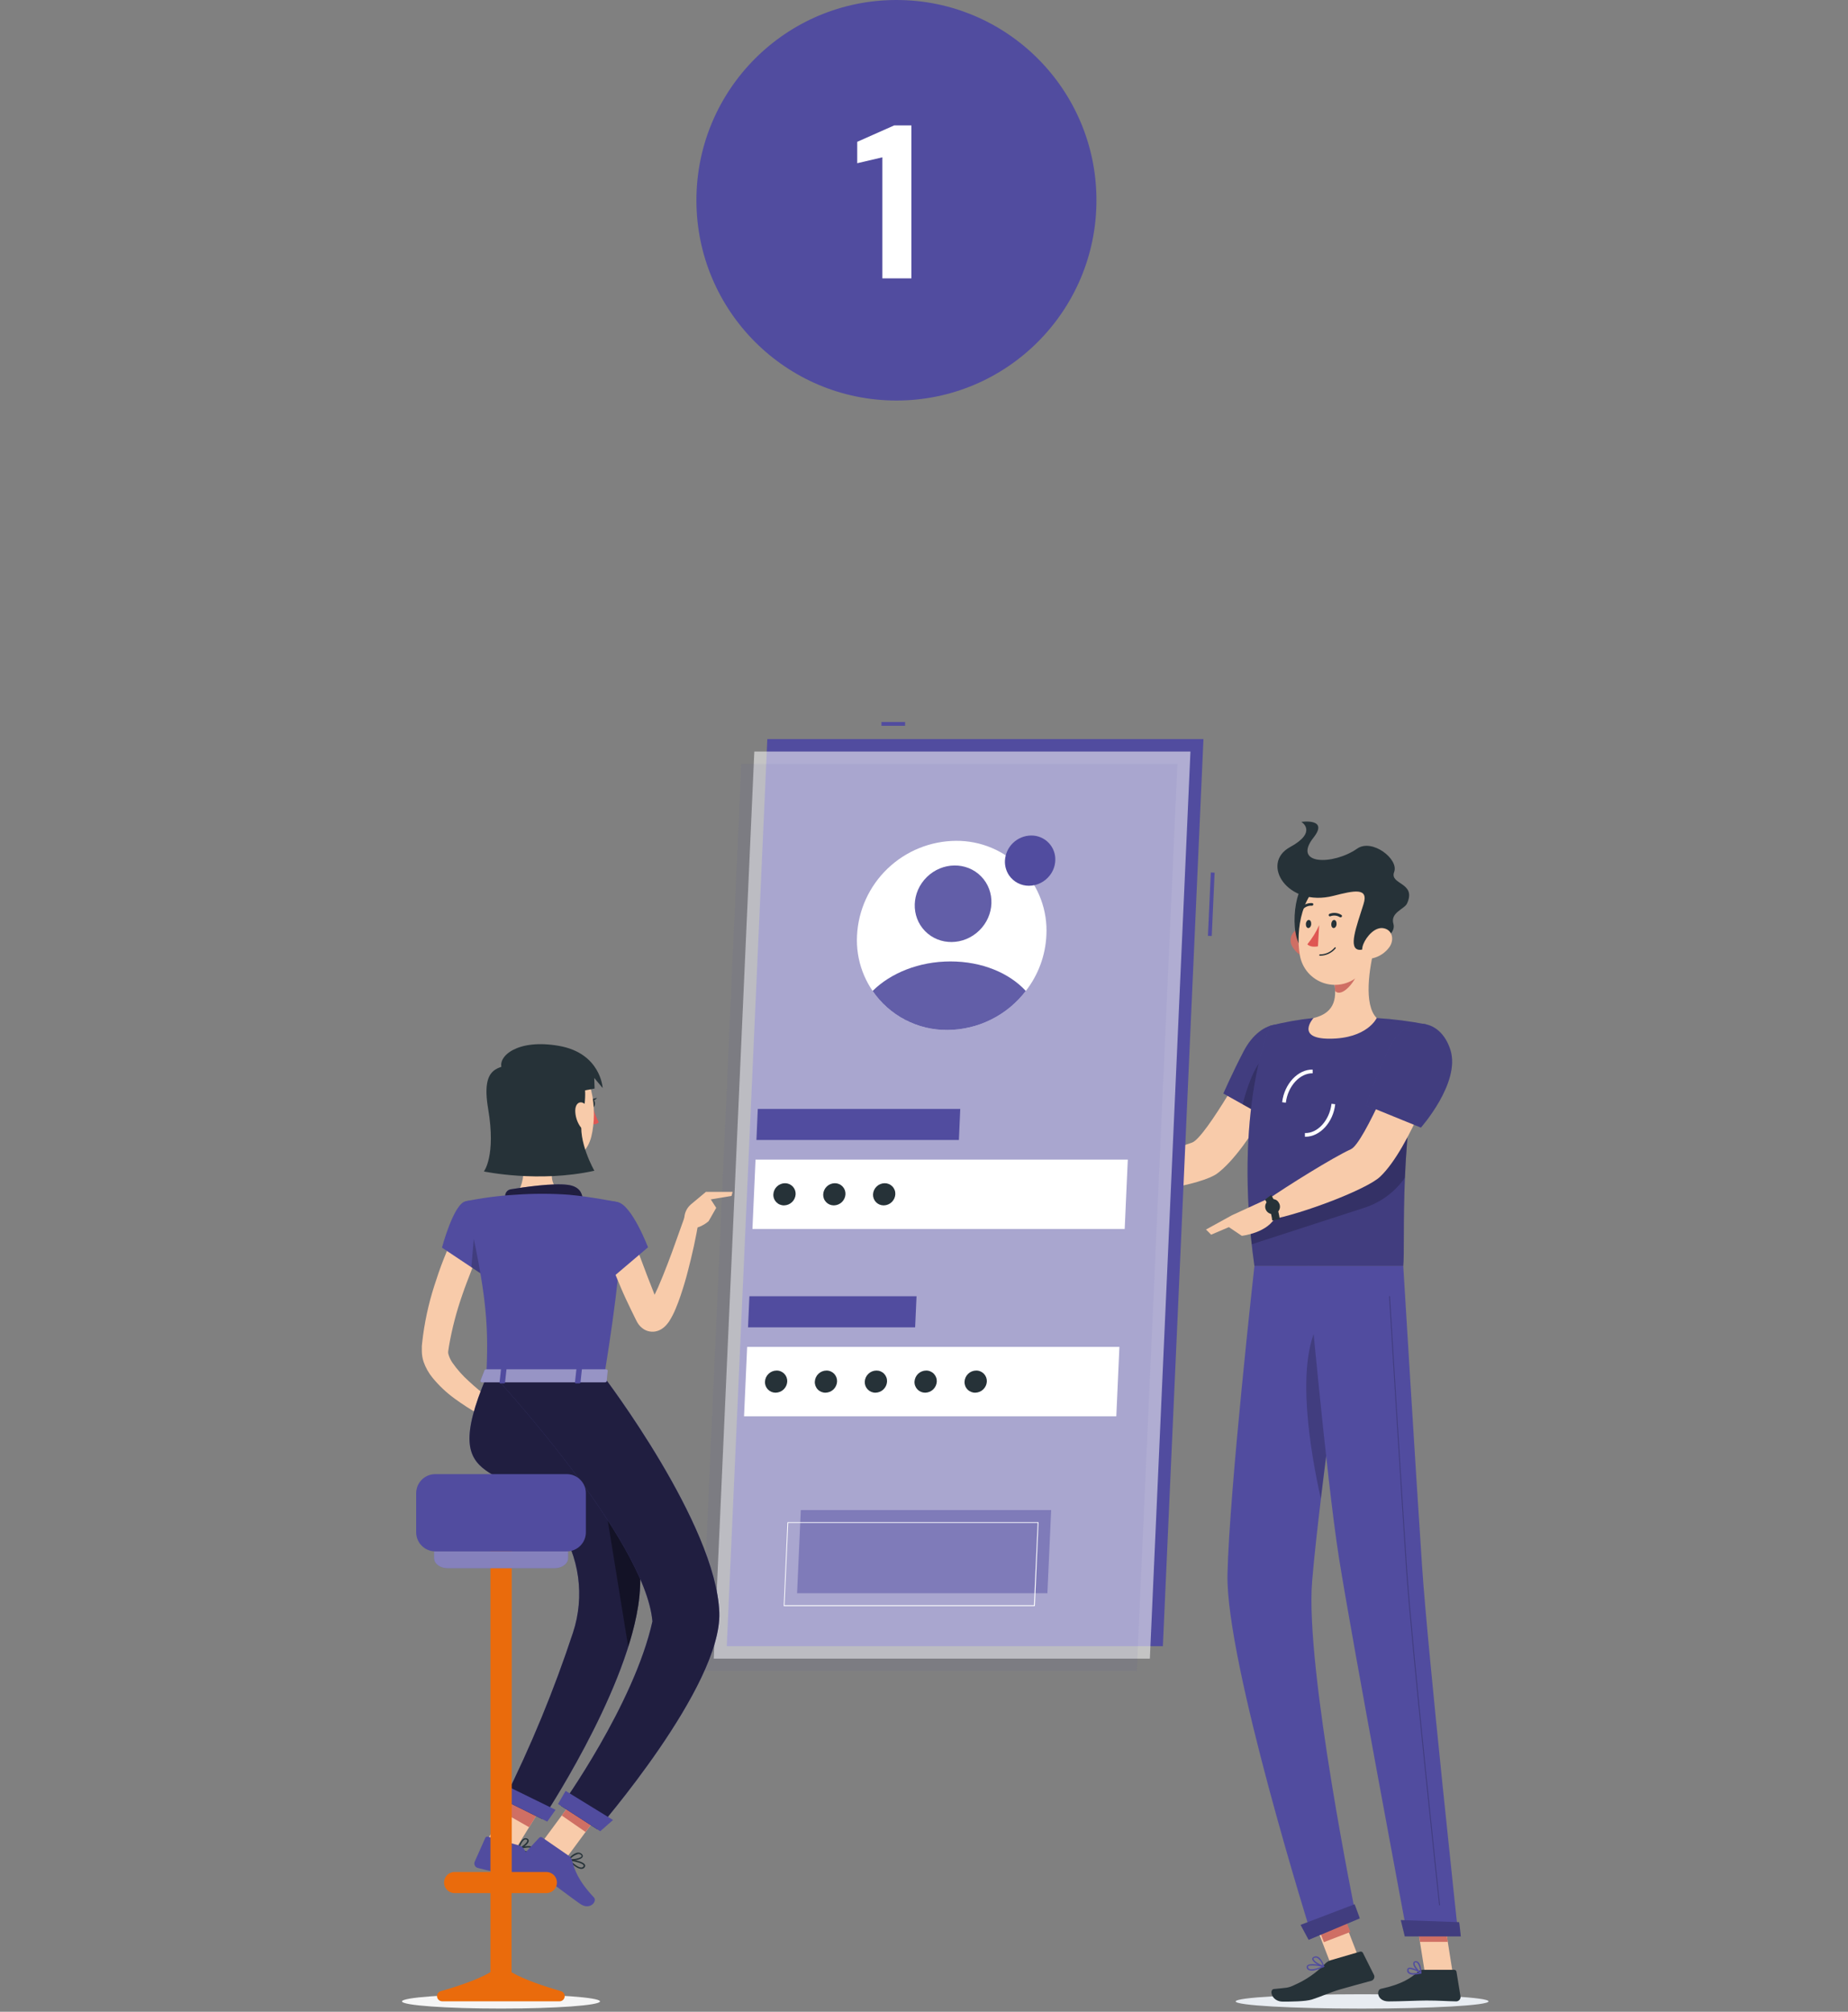 <svg width="203" height="221" viewBox="0 0 203 221" fill="none" xmlns="http://www.w3.org/2000/svg">
<rect x="0" y="0" width="203" height="221" fill="#808080" stroke="none"/>
<g clip-path="url(#clip0_1_881)">
<path d="M120.443 22C120.443 9.85 110.606 0 98.472 0C86.337 0 76.5 9.85 76.5 22C76.5 34.15 86.337 44 98.472 44C110.606 44 120.443 34.15 120.443 22Z" fill="#514C9F"/>
<path d="M96.924 30.579V17.283L94.164 17.931V15.579L98.22 13.779H100.116V30.579H96.924Z" fill="white"/>
</g>
<path d="M141.796 116.973L137.768 115.351C137.768 115.351 132.454 125.031 130.931 125.522C128.86 126.187 124.573 128.036 122.032 128.36C121.686 128.766 121.122 130.027 121.175 130.485C124.589 131.625 132.092 130.112 133.7 128.92C137.358 126.215 141.796 116.973 141.796 116.973Z" fill="#F8CBAA"/>
<path d="M143.034 114.77C143.785 117.54 139.717 123.112 139.717 123.112L134.386 120.128C134.386 120.128 135.385 117.836 136.603 115.504C138.556 111.737 142.177 111.611 143.034 114.77Z" fill="#514C9F"/>
<path opacity="0.2" d="M143.034 114.77C143.785 117.54 139.717 123.112 139.717 123.112L134.386 120.128C134.386 120.128 135.385 117.836 136.603 115.504C138.556 111.737 142.177 111.611 143.034 114.77Z" fill="black"/>
<path opacity="0.2" d="M136.501 121.32L138.6 122.496L138.97 116.06C137.748 116.997 136.887 119.82 136.501 121.32Z" fill="black"/>
<path d="M139.526 112.686C139.526 112.686 135.377 121.908 137.797 139.078H154.146C154.406 136.572 153.545 124.341 156.659 112.532C154.866 112.182 153.051 111.95 151.227 111.838C148.913 111.704 146.594 111.704 144.28 111.838C142.677 112.001 141.087 112.284 139.526 112.686Z" fill="#514C9F"/>
<path opacity="0.2" d="M139.526 112.686C139.526 112.686 135.377 121.908 137.797 139.078H154.146C154.406 136.572 153.545 124.341 156.659 112.532C154.866 112.182 153.051 111.95 151.227 111.838C148.913 111.704 146.594 111.704 144.28 111.838C142.677 112.001 141.087 112.284 139.526 112.686Z" fill="black"/>
<g style="mix-blend-mode:multiply">
<path d="M135.734 219.862C135.71 220.3 141.909 220.653 149.579 220.653C157.248 220.653 163.492 220.3 163.517 219.862C163.541 219.424 157.345 219.075 149.672 219.075C141.999 219.075 135.762 219.428 135.734 219.862Z" fill="#E8ECF1"/>
</g>
<path d="M146.647 208.354L143.748 209.475L146.245 215.921L149.145 214.8L146.647 208.354Z" fill="#F8CBAA"/>
<path d="M159.578 216.743H156.521L155.401 209.675H158.458L159.578 216.743Z" fill="#F8CBAA"/>
<path d="M156.31 216.391H159.745C159.804 216.391 159.862 216.412 159.907 216.451C159.953 216.489 159.983 216.543 159.992 216.601L160.435 219.315C160.444 219.383 160.439 219.452 160.419 219.518C160.399 219.583 160.365 219.644 160.32 219.696C160.274 219.747 160.218 219.788 160.156 219.816C160.093 219.844 160.025 219.859 159.956 219.858C158.758 219.838 158.182 219.765 156.671 219.765C155.742 219.765 153.829 219.862 152.538 219.862C151.247 219.862 151.162 218.597 151.694 218.479C154.081 217.964 155.007 217.262 155.803 216.581C155.943 216.458 156.123 216.39 156.31 216.391Z" fill="#263238"/>
<path d="M146.16 215.344L149.408 214.395C149.466 214.379 149.528 214.383 149.583 214.407C149.639 214.43 149.684 214.472 149.712 214.525L150.93 216.958C150.959 217.02 150.973 217.087 150.973 217.155C150.972 217.223 150.957 217.29 150.928 217.351C150.899 217.413 150.857 217.467 150.805 217.511C150.753 217.554 150.692 217.586 150.626 217.603C149.445 217.928 148.653 218.126 147.175 218.556C146.156 218.852 145.117 219.335 144.11 219.655C143.411 219.878 141.771 219.886 140.923 219.886C139.668 219.886 139.388 218.564 139.928 218.504C141.288 218.353 141.471 218.422 142.222 218.045C143.451 217.509 144.565 216.74 145.502 215.782C145.679 215.581 145.906 215.43 146.16 215.344Z" fill="#263238"/>
<path d="M122.543 128.344L119.181 126.937L117.797 130.66C119.175 130.869 120.576 130.869 121.954 130.66L122.543 128.344Z" fill="#F8CBAA"/>
<path d="M116.68 126.839L116.591 129.313L117.797 130.651L119.181 126.929L116.68 126.839Z" fill="#F8CBAA"/>
<path d="M147.045 208.901L144.136 210.023L145.425 213.356L148.334 212.234L147.045 208.901Z" fill="#CF6F64"/>
<path d="M158.458 209.675H155.401L155.981 213.321H159.038L158.458 209.675Z" fill="#CF6F64"/>
<path opacity="0.2" d="M137.277 134.435C137.338 135.169 137.407 135.919 137.496 136.69L149.652 132.748C151.55 132.186 153.2 130.995 154.329 129.37C154.378 128.287 154.438 127.148 154.532 125.959C154.572 125.383 154.621 124.791 154.674 124.191C154.727 123.591 154.8 122.926 154.877 122.285L137.277 134.435Z" fill="black"/>
<path d="M141.248 121.133L140.842 121.085C141.081 119.057 142.595 117.459 144.191 117.5V117.905C142.794 117.877 141.463 119.317 141.248 121.133Z" fill="white"/>
<path d="M143.411 124.877H143.342V124.471C144.739 124.524 146.05 123.068 146.265 121.255L146.671 121.304C146.456 123.287 144.991 124.877 143.411 124.877Z" fill="white"/>
<path d="M151 104.024C150.427 106.258 149.753 110.35 151.227 111.838C151.227 111.838 150.196 114.105 146.042 114.105C142.246 114.105 144.28 111.838 144.28 111.838C146.806 111.246 146.85 109.405 146.517 107.661L151 104.024Z" fill="#F8CBAA"/>
<path d="M149.173 105.508L146.521 107.662C146.604 108.062 146.651 108.469 146.664 108.878C147.439 109.649 148.994 107.698 149.152 106.7C149.233 106.308 149.24 105.903 149.173 105.508Z" fill="#CF6F64"/>
<path d="M141.962 103.995C142.146 104.315 142.395 104.593 142.692 104.812C142.989 105.031 143.328 105.187 143.687 105.269C144.662 105.484 145.149 104.587 144.881 103.687C144.641 102.876 143.842 101.785 142.851 101.972C142.639 102.015 142.44 102.109 142.272 102.245C142.103 102.381 141.97 102.556 141.883 102.754C141.796 102.952 141.758 103.168 141.771 103.384C141.785 103.6 141.85 103.81 141.962 103.995Z" fill="#CF6F64"/>
<path d="M143.574 96.846C142.055 97.539 141.519 103.566 143.428 104.458C145.336 105.35 146.448 95.528 143.574 96.846Z" fill="#263238"/>
<path d="M151.462 100.662C151.097 103.687 151.056 105.467 149.432 107.017C148.929 107.531 148.293 107.896 147.596 108.072C146.898 108.248 146.165 108.228 145.477 108.014C144.79 107.8 144.176 107.4 143.701 106.859C143.227 106.318 142.912 105.657 142.79 104.948C142.299 102.231 142.977 97.742 146.014 96.537C146.652 96.256 147.354 96.151 148.046 96.232C148.739 96.313 149.397 96.577 149.953 96.998C150.509 97.419 150.942 97.98 151.207 98.624C151.473 99.269 151.561 99.972 151.462 100.662Z" fill="#F8CBAA"/>
<path d="M146.473 98.411C148.722 97.839 150.374 97.45 149.781 99.319C148.998 101.818 148.056 104.235 149.319 104.344C150.09 104.413 153.5 102.969 153.066 101.505C152.688 100.232 154.284 99.883 154.568 99.238C155.62 96.902 152.611 97.211 153.147 95.791C153.683 94.372 150.711 92.085 149.087 93.224C146.444 95.065 141.909 95.037 144.292 92.007C146.002 89.846 142.953 90.288 142.953 90.288C142.953 90.288 144.796 91.379 141.694 93.066C138.413 94.867 141.422 99.705 146.473 98.411Z" fill="#263238"/>
<path d="M152.656 103.995C152.212 104.637 151.545 105.091 150.784 105.269C149.782 105.484 149.396 104.587 149.773 103.687C150.11 102.876 151.036 101.785 151.994 101.972C152.952 102.158 153.172 103.201 152.656 103.995Z" fill="#F8CBAA"/>
<path d="M137.796 139.078C137.796 139.078 135.052 163.614 134.837 172.925C134.617 182.609 144.138 212.826 144.138 212.826L149.01 210.798C149.01 210.798 143.326 183.189 144.138 173.679C144.999 163.309 148.555 139.095 148.555 139.095L137.796 139.078Z" fill="#514C9F"/>
<path opacity="0.2" d="M144.617 145.814C142.429 150.348 143.903 159.315 145.088 164.627C145.539 160.876 146.075 156.805 146.582 153.037C146.534 147.246 146.083 142.773 144.617 145.814Z" fill="black"/>
<path d="M148.795 209.192C148.819 209.192 149.372 210.742 149.372 210.742L143.753 213.102L142.867 211.455L148.795 209.192Z" fill="#514C9F"/>
<path d="M143.598 139.078C143.598 139.078 145.697 162.413 147.086 171.153C148.612 180.727 154.597 212.615 154.597 212.615H160.195C160.195 212.615 156.842 181.502 156.209 172.021C155.518 161.736 154.146 139.078 154.146 139.078H143.598Z" fill="#514C9F"/>
<path d="M160.281 211.159C160.305 211.159 160.467 212.72 160.467 212.72H154.312L153.874 210.928L160.281 211.159Z" fill="#514C9F"/>
<path opacity="0.2" d="M158.137 209.31C158.124 209.31 158.112 209.306 158.102 209.298C158.093 209.289 158.086 209.278 158.084 209.265C158.052 208.982 155.027 180.878 154.459 172.361C153.842 163.123 152.599 142.631 152.587 142.424C152.587 142.418 152.587 142.411 152.59 142.404C152.592 142.398 152.595 142.392 152.6 142.387C152.604 142.382 152.61 142.378 152.616 142.376C152.622 142.373 152.629 142.372 152.636 142.372C152.649 142.372 152.662 142.377 152.672 142.386C152.682 142.395 152.688 142.407 152.689 142.42C152.689 142.627 153.943 163.103 154.56 172.357C155.129 180.874 158.153 208.957 158.182 209.261C158.183 209.268 158.183 209.275 158.181 209.282C158.179 209.288 158.176 209.294 158.172 209.3C158.168 209.305 158.163 209.309 158.157 209.313C158.151 209.316 158.144 209.318 158.137 209.318V209.31Z" fill="black"/>
<path d="M146.818 101.505C146.818 101.753 146.663 101.951 146.501 101.951C146.339 101.951 146.221 101.753 146.237 101.505C146.253 101.258 146.391 101.059 146.554 101.059C146.716 101.059 146.834 101.262 146.818 101.505Z" fill="#263238"/>
<path d="M144.033 101.505C144.033 101.753 143.874 101.951 143.716 101.951C143.557 101.951 143.436 101.753 143.448 101.505C143.46 101.258 143.606 101.059 143.769 101.059C143.931 101.059 144.049 101.262 144.033 101.505Z" fill="#263238"/>
<path d="M144.91 101.631C144.571 102.387 144.134 103.094 143.61 103.736C144.016 104.141 144.776 103.955 144.776 103.955L144.91 101.631Z" fill="#DF5753"/>
<path d="M144.983 104.989C144.973 104.989 144.964 104.987 144.955 104.983C144.947 104.98 144.939 104.974 144.932 104.967C144.926 104.961 144.921 104.952 144.918 104.944C144.915 104.935 144.913 104.925 144.914 104.916C144.915 104.896 144.923 104.878 144.938 104.864C144.952 104.851 144.971 104.843 144.991 104.843C145.301 104.845 145.608 104.778 145.889 104.646C146.17 104.514 146.418 104.321 146.615 104.081C146.629 104.068 146.647 104.062 146.666 104.062C146.684 104.062 146.702 104.068 146.716 104.081C146.729 104.094 146.737 104.112 146.737 104.131C146.737 104.15 146.729 104.168 146.716 104.182C146.506 104.437 146.241 104.642 145.941 104.782C145.641 104.922 145.314 104.992 144.983 104.989Z" fill="#263238"/>
<path d="M147.313 100.759C147.294 100.769 147.272 100.774 147.25 100.774C147.228 100.774 147.207 100.769 147.187 100.759C147.035 100.661 146.863 100.6 146.683 100.581C146.503 100.562 146.321 100.586 146.152 100.65C146.135 100.658 146.118 100.663 146.099 100.664C146.081 100.665 146.062 100.663 146.045 100.657C146.027 100.65 146.011 100.641 145.998 100.629C145.984 100.616 145.973 100.601 145.965 100.585C145.95 100.549 145.95 100.508 145.964 100.472C145.979 100.435 146.007 100.406 146.042 100.39C146.255 100.304 146.485 100.269 146.713 100.291C146.941 100.312 147.161 100.388 147.354 100.512C147.369 100.522 147.383 100.536 147.393 100.552C147.403 100.567 147.41 100.585 147.414 100.603C147.417 100.622 147.417 100.641 147.413 100.659C147.409 100.678 147.401 100.695 147.39 100.71C147.37 100.734 147.343 100.751 147.313 100.759Z" fill="#263238"/>
<path d="M142.957 99.948C142.935 99.943 142.915 99.932 142.9 99.916C142.886 99.902 142.876 99.887 142.868 99.869C142.861 99.852 142.857 99.833 142.857 99.814C142.857 99.795 142.861 99.777 142.868 99.759C142.876 99.742 142.886 99.726 142.9 99.713C143.055 99.538 143.249 99.402 143.466 99.315C143.683 99.228 143.917 99.192 144.15 99.21C144.169 99.213 144.187 99.219 144.203 99.23C144.219 99.24 144.233 99.253 144.243 99.269C144.254 99.284 144.261 99.302 144.265 99.32C144.268 99.339 144.268 99.358 144.264 99.376C144.255 99.414 144.233 99.447 144.202 99.469C144.17 99.492 144.132 99.502 144.093 99.498C143.909 99.486 143.724 99.517 143.553 99.587C143.382 99.657 143.23 99.766 143.107 99.903C143.088 99.924 143.065 99.939 143.038 99.947C143.012 99.955 142.983 99.955 142.957 99.948Z" fill="#263238"/>
<path d="M158.23 116.523L154.008 115.399C154.008 115.399 149.867 125.582 148.401 126.243C146.412 127.152 141.373 130.299 139.23 131.787C139.112 132.294 139.205 133.636 139.473 134.005C143.127 133.34 150.122 130.652 151.584 129.285C154.917 126.166 158.23 116.523 158.23 116.523Z" fill="#F8CBAA"/>
<path d="M155.283 216.926C155.077 216.942 154.871 216.886 154.702 216.768C154.65 216.721 154.611 216.661 154.589 216.594C154.567 216.527 154.562 216.456 154.576 216.387C154.579 216.344 154.593 216.302 154.617 216.266C154.642 216.231 154.675 216.202 154.714 216.184C155.055 216.01 156.01 216.614 156.119 216.683C156.131 216.69 156.141 216.701 156.146 216.714C156.151 216.728 156.151 216.742 156.148 216.756C156.144 216.77 156.137 216.783 156.127 216.794C156.117 216.804 156.105 216.812 156.091 216.817C155.826 216.882 155.555 216.918 155.283 216.926ZM154.877 216.293C154.846 216.287 154.814 216.287 154.783 216.293C154.768 216.301 154.755 216.314 154.746 216.329C154.738 216.344 154.734 216.361 154.735 216.379C154.724 216.426 154.726 216.475 154.74 216.521C154.754 216.568 154.78 216.609 154.816 216.642C154.974 216.784 155.372 216.8 155.896 216.699C155.584 216.494 155.233 216.356 154.865 216.293H154.877Z" fill="#514C9F"/>
<path d="M156.071 216.816C156.06 216.82 156.049 216.82 156.038 216.816C155.734 216.646 155.161 215.977 155.246 215.636C155.259 215.582 155.29 215.534 155.333 215.5C155.377 215.465 155.43 215.446 155.486 215.446C155.54 215.438 155.596 215.443 155.648 215.459C155.701 215.475 155.749 215.502 155.79 215.539C156.127 215.827 156.148 216.711 156.148 216.756C156.15 216.769 156.147 216.783 156.141 216.794C156.134 216.806 156.124 216.815 156.111 216.82C156.098 216.823 156.083 216.822 156.071 216.816ZM155.526 215.58H155.498C155.405 215.58 155.393 215.632 155.388 215.653C155.34 215.851 155.701 216.358 156.002 216.597C156 216.255 155.894 215.921 155.697 215.64C155.65 215.599 155.589 215.578 155.526 215.58Z" fill="#514C9F"/>
<path d="M144.503 216.419C144.255 216.506 143.984 216.506 143.736 216.419C143.68 216.389 143.632 216.344 143.597 216.291C143.562 216.237 143.542 216.175 143.537 216.111C143.532 216.071 143.537 216.03 143.552 215.993C143.567 215.955 143.591 215.922 143.622 215.896C143.947 215.604 145.275 215.896 145.425 215.953C145.439 215.956 145.452 215.965 145.461 215.977C145.47 215.988 145.474 216.003 145.474 216.018C145.474 216.033 145.47 216.048 145.462 216.061C145.455 216.074 145.443 216.084 145.429 216.091C145.13 216.225 144.82 216.335 144.503 216.419ZM143.842 215.937C143.795 215.946 143.752 215.967 143.716 215.997C143.703 216.007 143.693 216.02 143.687 216.035C143.681 216.05 143.68 216.067 143.683 216.083C143.686 216.125 143.699 216.166 143.722 216.202C143.745 216.239 143.776 216.268 143.813 216.289C144.028 216.403 144.528 216.314 145.173 216.042C144.738 215.932 144.288 215.897 143.842 215.937Z" fill="#514C9F"/>
<path d="M145.417 216.091H145.385C144.979 216.018 144.167 215.551 144.142 215.202C144.142 215.121 144.179 215.008 144.374 214.943C144.44 214.92 144.509 214.91 144.579 214.914C144.649 214.918 144.717 214.936 144.78 214.967C145.218 215.182 145.45 215.961 145.462 215.997C145.465 216.01 145.464 216.022 145.461 216.034C145.457 216.047 145.451 216.058 145.442 216.066C145.435 216.076 145.427 216.085 145.417 216.091ZM144.455 215.065H144.414C144.288 215.109 144.289 215.162 144.289 215.178C144.289 215.389 144.877 215.774 145.287 215.904C145.193 215.578 144.993 215.293 144.719 215.093C144.637 215.052 144.543 215.041 144.455 215.065Z" fill="#514C9F"/>
<path d="M139.575 131.548L135.34 133.494L134.849 134.711L136.412 135.761C136.412 135.761 139.335 135.445 140.167 133.567L139.575 131.548Z" fill="#F8CBAA"/>
<path d="M139.753 134.074C139.659 133.262 139.39 132.479 138.966 131.779L139.636 131.276C140.14 132.082 140.461 132.989 140.578 133.932L139.753 134.074Z" fill="#263238"/>
<path d="M140.476 132.124C140.566 132.264 140.609 132.429 140.602 132.596C140.594 132.762 140.536 132.922 140.434 133.054C140.332 133.186 140.192 133.284 140.032 133.333C139.873 133.383 139.702 133.382 139.544 133.331C139.385 133.281 139.245 133.182 139.144 133.05C139.043 132.917 138.986 132.756 138.979 132.59C138.973 132.423 139.018 132.259 139.109 132.119C139.199 131.979 139.331 131.87 139.485 131.807C139.659 131.719 139.86 131.703 140.046 131.762C140.231 131.821 140.386 131.951 140.476 132.124Z" fill="#263238"/>
<path d="M132.478 135.068L133.042 135.636L136.842 134.013L135.34 133.494L132.478 135.068Z" fill="#F8CBAA"/>
<path opacity="0.2" d="M148.795 209.192C148.819 209.192 149.372 210.742 149.372 210.742L143.753 213.102L142.867 211.455L148.795 209.192Z" fill="black"/>
<path opacity="0.2" d="M160.281 211.159C160.305 211.159 160.467 212.72 160.467 212.72H154.312L153.874 210.928L160.281 211.159Z" fill="black"/>
<path d="M159.331 115.355C160.447 118.952 156.083 123.871 156.083 123.871L150.053 121.413C150.768 119.334 151.592 117.294 152.522 115.302C154.373 111.315 158.202 111.725 159.331 115.355Z" fill="#514C9F"/>
<path opacity="0.2" d="M159.331 115.355C160.447 118.952 156.083 123.871 156.083 123.871L150.053 121.413C150.768 119.334 151.592 117.294 152.522 115.302C154.373 111.315 158.202 111.725 159.331 115.355Z" fill="black"/>
<path d="M99.421 79.314H96.827V79.732H99.421V79.314Z" fill="#514C9F"/>
<path d="M133.005 95.847L132.691 102.807L133.109 102.826L133.423 95.865L133.005 95.847Z" fill="#514C9F"/>
<path d="M132.198 81.188H84.29L79.832 180.837H127.74L132.198 81.188Z" fill="#514C9F"/>
<path opacity="0.56" d="M130.769 82.559H82.861L78.403 182.208H126.311L130.769 82.559Z" fill="#FAFAFA"/>
<path opacity="0.07" d="M129.339 83.925H81.431L76.969 183.574H124.877L129.339 83.925Z" fill="#514C9F"/>
<path d="M123.887 127.387H82.995L82.654 135.011H123.546L123.887 127.387Z" fill="white"/>
<path d="M105.483 121.823H83.242L83.092 125.234H105.333L105.483 121.823Z" fill="#514C9F"/>
<path d="M122.965 147.964H82.073L81.732 155.588H122.624L122.965 147.964Z" fill="white"/>
<path opacity="0.47" d="M115.467 165.885H87.968L87.558 175.022H115.056L115.467 165.885Z" fill="#514C9F"/>
<path d="M113.627 176.441H86.129C86.117 176.444 86.104 176.444 86.092 176.441C86.088 176.429 86.088 176.416 86.092 176.404L86.498 167.264C86.498 167.257 86.5 167.251 86.502 167.246C86.505 167.24 86.508 167.235 86.513 167.231C86.517 167.226 86.523 167.223 86.529 167.221C86.535 167.219 86.541 167.218 86.547 167.219H114.045C114.051 167.217 114.056 167.215 114.062 167.215C114.067 167.215 114.073 167.217 114.078 167.219C114.081 167.224 114.082 167.23 114.082 167.235C114.082 167.241 114.081 167.247 114.078 167.251L113.68 176.413C113.675 176.422 113.668 176.43 113.658 176.435C113.649 176.44 113.638 176.442 113.627 176.441ZM86.178 176.344H113.579L113.985 167.3H86.584L86.178 176.344Z" fill="white"/>
<path d="M100.68 142.4H82.321L82.17 145.815H100.526L100.68 142.4Z" fill="#514C9F"/>
<path d="M114.943 102.758C114.838 104.977 114.048 107.109 112.681 108.862C111.67 110.186 110.368 111.26 108.876 112.003C107.384 112.746 105.741 113.138 104.074 113.148C102.727 113.159 101.392 112.893 100.151 112.369C98.91 111.844 97.79 111.071 96.86 110.098C95.93 109.124 95.209 107.971 94.741 106.709C94.274 105.447 94.071 104.102 94.143 102.758C94.286 99.97 95.49 97.341 97.509 95.41C99.527 93.479 102.209 92.391 105.004 92.368C106.352 92.356 107.689 92.62 108.931 93.143C110.173 93.667 111.294 94.44 112.226 95.413C113.157 96.387 113.879 97.541 114.346 98.805C114.814 100.068 115.017 101.414 114.943 102.758Z" fill="white"/>
<path d="M115.921 94.542C115.895 95.132 115.685 95.699 115.32 96.164C115.051 96.516 114.704 96.801 114.307 96.999C113.91 97.196 113.474 97.301 113.03 97.304C112.601 97.307 112.177 97.204 111.796 97.005C111.416 96.807 111.089 96.518 110.846 96.164C110.524 95.687 110.364 95.118 110.391 94.542C110.431 93.802 110.751 93.104 111.288 92.592C111.824 92.079 112.536 91.791 113.278 91.785C113.636 91.781 113.991 91.851 114.321 91.99C114.651 92.129 114.949 92.334 115.196 92.593C115.444 92.851 115.636 93.157 115.761 93.493C115.885 93.828 115.94 94.185 115.921 94.542Z" fill="#514C9F"/>
<path d="M87.4 131.199C87.38 131.526 87.237 131.833 87 132.059C86.763 132.285 86.449 132.412 86.121 132.416C85.963 132.418 85.806 132.387 85.66 132.326C85.514 132.265 85.382 132.174 85.272 132.06C85.163 131.946 85.078 131.811 85.023 131.663C84.967 131.515 84.943 131.357 84.952 131.199C84.969 130.872 85.111 130.563 85.349 130.337C85.587 130.111 85.902 129.984 86.231 129.982C86.388 129.981 86.545 130.012 86.691 130.073C86.837 130.135 86.968 130.225 87.078 130.339C87.187 130.453 87.272 130.588 87.328 130.736C87.383 130.884 87.407 131.041 87.4 131.199Z" fill="#263238"/>
<path d="M92.873 131.199C92.854 131.526 92.711 131.834 92.474 132.06C92.236 132.286 91.922 132.413 91.594 132.416C91.436 132.417 91.279 132.386 91.134 132.325C90.988 132.263 90.857 132.173 90.748 132.059C90.639 131.945 90.554 131.81 90.499 131.662C90.444 131.514 90.42 131.357 90.428 131.199C90.446 130.872 90.588 130.565 90.825 130.338C91.061 130.112 91.376 129.985 91.703 129.982C91.861 129.981 92.018 130.011 92.164 130.072C92.31 130.133 92.442 130.224 92.552 130.338C92.661 130.452 92.746 130.587 92.802 130.735C92.857 130.883 92.881 131.041 92.873 131.199Z" fill="#263238"/>
<path d="M98.35 131.199C98.331 131.526 98.188 131.834 97.951 132.06C97.713 132.286 97.399 132.413 97.071 132.416C96.912 132.417 96.756 132.386 96.61 132.325C96.465 132.263 96.333 132.173 96.223 132.059C96.114 131.945 96.029 131.81 95.974 131.662C95.918 131.514 95.894 131.357 95.901 131.199C95.92 130.872 96.062 130.564 96.3 130.338C96.537 130.112 96.852 129.985 97.18 129.982C97.338 129.981 97.495 130.011 97.641 130.072C97.787 130.133 97.919 130.224 98.029 130.338C98.138 130.452 98.223 130.587 98.278 130.735C98.334 130.883 98.358 131.041 98.35 131.199Z" fill="#263238"/>
<path d="M86.478 151.776C86.459 152.103 86.316 152.41 86.079 152.636C85.841 152.862 85.527 152.989 85.199 152.993C85.041 152.994 84.885 152.963 84.739 152.902C84.593 152.84 84.462 152.75 84.352 152.636C84.243 152.522 84.158 152.387 84.102 152.239C84.047 152.091 84.022 151.934 84.03 151.776C84.049 151.449 84.191 151.141 84.429 150.915C84.666 150.689 84.981 150.562 85.309 150.56C85.467 150.558 85.624 150.589 85.769 150.651C85.915 150.712 86.046 150.802 86.156 150.916C86.266 151.03 86.35 151.165 86.406 151.313C86.461 151.461 86.486 151.618 86.478 151.776Z" fill="#263238"/>
<path d="M91.951 151.776C91.932 152.103 91.79 152.41 91.554 152.636C91.317 152.862 91.003 152.989 90.676 152.993C90.518 152.995 90.361 152.964 90.215 152.903C90.069 152.842 89.937 152.752 89.828 152.638C89.718 152.523 89.633 152.388 89.578 152.24C89.523 152.092 89.498 151.934 89.507 151.776C89.525 151.449 89.668 151.141 89.905 150.915C90.143 150.689 90.458 150.562 90.786 150.56C90.944 150.558 91.1 150.589 91.246 150.651C91.391 150.712 91.522 150.802 91.632 150.916C91.741 151.03 91.825 151.165 91.88 151.313C91.935 151.461 91.959 151.619 91.951 151.776Z" fill="#263238"/>
<path d="M97.44 151.776C97.421 152.103 97.279 152.411 97.041 152.637C96.804 152.863 96.489 152.99 96.161 152.993C96.003 152.994 95.847 152.962 95.701 152.901C95.556 152.839 95.425 152.749 95.315 152.635C95.206 152.521 95.121 152.386 95.065 152.239C95.01 152.091 94.985 151.934 94.992 151.776C95.011 151.449 95.154 151.142 95.392 150.916C95.629 150.691 95.943 150.563 96.271 150.56C96.429 150.558 96.586 150.588 96.732 150.649C96.878 150.71 97.01 150.801 97.119 150.915C97.229 151.029 97.314 151.164 97.369 151.312C97.424 151.46 97.448 151.618 97.44 151.776Z" fill="#263238"/>
<path d="M102.905 151.776C102.885 152.103 102.742 152.41 102.505 152.636C102.268 152.862 101.954 152.989 101.626 152.993C101.468 152.993 101.311 152.962 101.166 152.901C101.021 152.839 100.889 152.749 100.78 152.635C100.671 152.521 100.586 152.386 100.53 152.239C100.474 152.091 100.449 151.934 100.457 151.776C100.476 151.449 100.619 151.142 100.856 150.916C101.093 150.691 101.408 150.563 101.735 150.56C101.893 150.558 102.05 150.589 102.196 150.651C102.342 150.712 102.473 150.802 102.583 150.916C102.692 151.03 102.777 151.165 102.832 151.313C102.888 151.461 102.912 151.618 102.905 151.776Z" fill="#263238"/>
<path d="M108.402 151.776C108.382 152.103 108.24 152.41 108.002 152.636C107.765 152.862 107.451 152.989 107.123 152.993C106.965 152.995 106.808 152.964 106.662 152.903C106.516 152.842 106.384 152.752 106.275 152.638C106.165 152.523 106.08 152.388 106.025 152.24C105.97 152.092 105.945 151.934 105.954 151.776C105.972 151.449 106.115 151.141 106.352 150.915C106.59 150.689 106.905 150.562 107.233 150.56C107.391 150.558 107.547 150.589 107.693 150.651C107.839 150.712 107.97 150.802 108.08 150.916C108.189 151.03 108.274 151.165 108.33 151.313C108.385 151.461 108.41 151.618 108.402 151.776Z" fill="#263238"/>
<path d="M107.571 102.217C109.27 100.557 109.361 97.897 107.772 96.275C106.184 94.653 103.519 94.683 101.82 96.343C100.121 98.003 100.031 100.664 101.619 102.286C103.207 103.908 105.872 103.877 107.571 102.217Z" fill="#514C9F"/>
<path d="M112.681 108.862C111.67 110.186 110.368 111.26 108.876 112.003C107.384 112.746 105.741 113.138 104.074 113.148C102.457 113.162 100.862 112.778 99.429 112.031C97.996 111.283 96.769 110.195 95.857 108.862C97.83 106.899 100.952 105.618 104.411 105.618C107.87 105.618 110.883 106.899 112.681 108.862Z" fill="#514C9F"/>
<path opacity="0.1" d="M107.571 102.217C109.27 100.557 109.361 97.897 107.772 96.275C106.184 94.653 103.519 94.683 101.82 96.343C100.121 98.003 100.031 100.664 101.619 102.286C103.207 103.908 105.872 103.877 107.571 102.217Z" fill="white"/>
<path opacity="0.1" d="M112.681 108.862C111.67 110.186 110.368 111.26 108.876 112.003C107.384 112.746 105.741 113.138 104.074 113.148C102.457 113.162 100.862 112.778 99.429 112.031C97.996 111.283 96.769 110.195 95.857 108.862C97.83 106.899 100.952 105.618 104.411 105.618C107.87 105.618 110.883 106.899 112.681 108.862Z" fill="white"/>
<path d="M52.946 136.848C52.561 137.692 52.155 138.62 51.801 139.521C51.448 140.421 51.087 141.35 50.774 142.274C50.136 144.096 49.65 145.968 49.321 147.871L49.231 148.467C49.223 148.569 49.233 148.672 49.26 148.771C49.356 149.107 49.507 149.425 49.706 149.712C50.228 150.454 50.833 151.135 51.509 151.739C52.222 152.402 52.97 153.026 53.75 153.609C54.53 154.209 55.35 154.793 56.158 155.345L55.399 156.768C53.469 155.929 51.638 154.88 49.938 153.641C49.031 152.981 48.212 152.207 47.502 151.338C47.081 150.821 46.753 150.235 46.532 149.606C46.403 149.214 46.337 148.803 46.337 148.39C46.337 148.292 46.337 148.15 46.337 148.081V147.883L46.377 147.477C46.61 145.364 47.055 143.28 47.705 141.256C48.022 140.259 48.359 139.265 48.744 138.296C49.13 137.327 49.528 136.378 50.019 135.392L52.946 136.848Z" fill="#F8CBAA"/>
<path d="M55.586 155.093L58.456 153.642L57.713 156.789C57.713 156.789 55.744 157.34 54.83 156.383L55.586 155.093Z" fill="#F8CBAA"/>
<path d="M61.083 154.157L60.319 156.76L57.713 156.789L58.456 153.642L61.083 154.157Z" fill="#F8CBAA"/>
<path d="M65.135 121.664C65.288 122.226 65.502 122.77 65.772 123.287C65.693 123.376 65.591 123.442 65.478 123.479C65.364 123.515 65.243 123.52 65.126 123.493L65.135 121.664Z" fill="#DF5753"/>
<path d="M65.049 121.689C65.218 121.689 65.354 121.48 65.354 121.222C65.354 120.965 65.218 120.756 65.049 120.756C64.881 120.756 64.745 120.965 64.745 121.222C64.745 121.48 64.881 121.689 65.049 121.689Z" fill="#263238"/>
<path d="M64.96 120.772L65.577 120.598C65.577 120.598 65.277 121.076 64.96 120.772Z" fill="#263238"/>
<path d="M57.206 124.641C57.575 126.527 57.944 129.986 56.621 131.247C56.621 131.247 57.141 133.162 60.652 133.162C64.513 133.162 62.496 131.247 62.496 131.247C60.389 130.745 60.441 129.183 60.811 127.715L57.206 124.641Z" fill="#F8CBAA"/>
<path d="M56.178 120.342C56.373 123.494 56.389 124.832 57.981 126.45C60.38 128.883 64.213 127.959 64.964 124.828C65.642 121.989 65.212 117.317 62.122 116.064C61.444 115.785 60.706 115.683 59.977 115.769C59.249 115.854 58.554 116.124 57.959 116.552C57.364 116.98 56.888 117.553 56.576 118.217C56.265 118.88 56.128 119.612 56.178 120.342Z" fill="#F8CBAA"/>
<path d="M56.491 116.798C54.907 117.374 52.796 116.944 53.624 121.823C54.502 126.989 53.154 128.689 53.154 128.689C53.154 128.689 59.158 129.966 65.289 128.611C65.289 128.611 63.417 125.343 63.941 122.934C64.611 119.892 64.083 118.769 64.083 118.769C64.083 118.769 58.716 115.987 56.491 116.798Z" fill="#263238"/>
<path d="M63.19 121.985C63.191 122.584 63.363 123.171 63.685 123.676C64.115 124.333 64.623 124.082 64.749 123.384C64.862 122.772 64.777 121.689 64.229 121.267C63.681 120.845 63.198 121.259 63.19 121.985Z" fill="#F8CBAA"/>
<path d="M55.114 117.329C54.66 116.052 56.828 114.085 61.416 114.896C66.003 115.707 66.202 119.523 66.202 119.523L65.277 118.42L65.317 119.58L60.604 120.484L55.114 117.329Z" fill="#263238"/>
<path d="M55.504 131.463C55.477 131.277 55.524 131.089 55.634 130.937C55.744 130.786 55.908 130.683 56.093 130.651C57.522 130.416 60.77 129.938 62.402 130.165C63.62 130.335 63.937 131.041 63.99 131.621C63.998 131.722 63.984 131.824 63.95 131.92C63.915 132.016 63.861 132.103 63.789 132.176C63.718 132.249 63.632 132.306 63.537 132.343C63.442 132.38 63.34 132.397 63.239 132.391L56.182 132.075C56.016 132.067 55.858 132.001 55.734 131.889C55.611 131.778 55.529 131.627 55.504 131.463Z" fill="#514C9F"/>
<path opacity="0.6" d="M55.504 131.463C55.477 131.277 55.524 131.089 55.634 130.937C55.744 130.786 55.908 130.683 56.093 130.651C57.522 130.416 60.77 129.938 62.402 130.165C63.62 130.335 63.937 131.041 63.99 131.621C63.998 131.722 63.984 131.824 63.95 131.92C63.915 132.016 63.861 132.103 63.789 132.176C63.718 132.249 63.632 132.306 63.537 132.343C63.442 132.38 63.34 132.397 63.239 132.391L56.182 132.075C56.016 132.067 55.858 132.001 55.734 131.889C55.611 131.778 55.529 131.627 55.504 131.463Z" fill="black"/>
<path d="M59.584 202.31L62.203 204.127L66.584 198.194L63.965 196.381L59.584 202.31Z" fill="#F8CBAA"/>
<path d="M53.478 202.193L56.243 203.766L60.12 197.492L57.356 195.919L53.478 202.193Z" fill="#F8CBAA"/>
<path d="M66.58 198.194L64.323 201.252L61.704 199.439L63.961 196.381L66.58 198.194Z" fill="#CF6F64"/>
<path d="M57.352 195.919L60.12 197.496L58.123 200.729L55.354 199.151L57.352 195.919Z" fill="#CF6F64"/>
<path d="M61.793 151.269C61.793 151.269 72.016 164.137 70.096 176.445C68.549 186.385 59.576 199.845 59.576 199.845L55.358 197.752C58.331 191.801 60.869 185.642 62.95 179.324C63.592 177.363 63.779 175.281 63.498 173.237C63.217 171.193 62.474 169.239 61.326 167.523C56.146 159.968 47.847 164.465 53.429 151.269H61.793Z" fill="#514C9F"/>
<path opacity="0.6" d="M61.793 151.269C61.793 151.269 72.016 164.137 70.096 176.445C68.549 186.385 59.576 199.845 59.576 199.845L55.358 197.752C58.331 191.801 60.869 185.642 62.95 179.324C63.592 177.363 63.779 175.281 63.498 173.237C63.217 171.193 62.474 169.239 61.326 167.523C56.146 159.968 47.847 164.465 53.429 151.269H61.793Z" fill="black"/>
<path opacity="0.4" d="M66.807 159.534L65.321 158.058C65.321 158.175 68.2 175.926 69.008 180.914C69.484 179.457 69.85 177.966 70.1 176.453C71.05 170.415 69.065 164.246 66.807 159.534Z" fill="black"/>
<path d="M66.357 151.269C66.357 151.269 78.667 167.442 79.016 177.138C79.304 185.249 65.618 200.964 65.618 200.964L61.639 198.393C61.639 198.393 69.649 187.232 71.667 178.116C70.888 169.08 54.404 151.269 54.404 151.269H66.357Z" fill="#514C9F"/>
<path opacity="0.6" d="M66.357 151.269C66.357 151.269 78.667 167.442 79.016 177.138C79.304 185.249 65.618 200.964 65.618 200.964L61.639 198.393C61.639 198.393 69.649 187.232 71.667 178.116C70.888 169.08 54.404 151.269 54.404 151.269H66.357Z" fill="black"/>
<path d="M51.128 131.969C49.812 132.282 48.55 137.059 48.55 137.059L53.694 140.49C53.694 140.49 55.407 136.71 54.806 135.056C54.185 133.332 52.78 131.576 51.128 131.969Z" fill="#514C9F"/>
<path opacity="0.2" d="M52.135 135.047L51.777 139.212L53.69 140.494C54.218 139.306 54.608 138.063 54.855 136.787L52.135 135.047Z" fill="black"/>
<path d="M67.879 132.063C67.879 132.063 69.398 132.594 66.357 151.265H53.422C53.641 145.993 53.645 142.749 51.128 131.969C52.939 131.596 54.775 131.355 56.621 131.247C58.577 131.107 60.54 131.107 62.496 131.247C65.021 131.479 67.879 132.063 67.879 132.063Z" fill="#514C9F"/>
<path d="M69.195 135.048C69.487 135.859 69.796 136.73 70.12 137.57C70.445 138.409 70.754 139.273 71.083 140.125L72.077 142.672L72.329 143.308L72.459 143.625L72.52 143.783C72.52 143.811 72.52 143.811 72.52 143.807C72.446 143.703 72.348 143.617 72.236 143.556C72.075 143.461 71.894 143.407 71.708 143.398C71.553 143.393 71.399 143.422 71.257 143.483C71.07 143.568 71.07 143.604 71.074 143.6C71.108 143.573 71.138 143.542 71.164 143.507C71.388 143.212 71.583 142.896 71.744 142.562C71.935 142.189 72.118 141.792 72.301 141.39C72.658 140.579 72.987 139.74 73.316 138.892C73.644 138.044 73.957 137.189 74.261 136.325L75.187 133.738L76.75 134.143C76.442 135.992 76.044 137.793 75.565 139.626C75.333 140.539 75.061 141.443 74.753 142.355C74.599 142.814 74.428 143.268 74.233 143.734C74.03 144.24 73.78 144.726 73.486 145.186C73.378 145.341 73.259 145.487 73.129 145.624C72.921 145.848 72.67 146.026 72.39 146.147C72.141 146.254 71.872 146.304 71.602 146.293C71.3 146.282 71.005 146.194 70.746 146.038C70.44 145.847 70.186 145.584 70.007 145.271C69.946 145.166 69.893 145.06 69.856 144.983L69.779 144.829L69.625 144.513L69.317 143.884C68.91 143.041 68.504 142.189 68.151 141.333C67.798 140.478 67.424 139.61 67.075 138.738C66.726 137.866 66.414 136.994 66.117 136.053L69.195 135.048Z" fill="#F8CBAA"/>
<path d="M67.879 132.063C69.434 132.432 71.184 137.022 71.184 137.022L66.56 140.952C66.56 140.952 63.567 135.948 64.172 134.297C64.802 132.578 65.849 131.58 67.879 132.063Z" fill="#514C9F"/>
<path d="M75.922 132.286L77.546 130.931L78.675 132.687L77.842 134.151C77.842 134.151 76.519 135.368 75.349 134.747C75.164 134.331 75.119 133.865 75.223 133.421C75.326 132.976 75.571 132.578 75.922 132.286Z" fill="#F8CBAA"/>
<path d="M80.477 130.935L80.356 131.377L77.786 131.807L77.534 130.931L80.477 130.935Z" fill="#F8CBAA"/>
<path d="M65.934 201.171L61.298 198.178L62.13 196.734L67.339 199.934L65.934 201.171Z" fill="#514C9F"/>
<path d="M58.058 203.555C57.651 203.506 57.26 203.367 56.913 203.15C56.899 203.145 56.886 203.136 56.877 203.123C56.869 203.111 56.864 203.096 56.864 203.081C56.864 203.066 56.869 203.051 56.877 203.039C56.886 203.026 56.899 203.017 56.913 203.012C57.039 202.971 58.131 202.635 58.448 202.894C58.483 202.924 58.51 202.962 58.526 203.006C58.542 203.049 58.546 203.096 58.537 203.142C58.531 203.215 58.507 203.285 58.467 203.346C58.426 203.407 58.371 203.457 58.306 203.49C58.23 203.532 58.145 203.554 58.058 203.555ZM57.145 203.109C57.652 203.369 58.058 203.462 58.253 203.365C58.295 203.341 58.331 203.307 58.357 203.266C58.382 203.225 58.397 203.178 58.399 203.13C58.399 203.065 58.399 203.036 58.362 203.02C58.192 202.882 57.583 202.988 57.136 203.109H57.145Z" fill="#263238"/>
<path d="M56.941 203.178C56.92 203.178 56.899 203.169 56.885 203.154C56.878 203.143 56.875 203.13 56.875 203.117C56.875 203.105 56.878 203.092 56.885 203.081C56.885 203.044 57.148 202.164 57.562 201.966C57.615 201.941 57.673 201.929 57.731 201.929C57.789 201.929 57.847 201.941 57.899 201.966C57.956 201.984 58.006 202.02 58.04 202.069C58.074 202.118 58.09 202.178 58.086 202.237C58.058 202.602 57.315 203.105 56.974 203.19L56.941 203.178ZM57.729 202.071C57.689 202.072 57.651 202.082 57.615 202.099C57.364 202.221 57.157 202.695 57.055 202.983C57.412 202.833 57.904 202.436 57.92 202.213C57.92 202.176 57.92 202.132 57.826 202.091C57.796 202.075 57.763 202.064 57.729 202.059V202.071Z" fill="#263238"/>
<path d="M63.851 205.307C63.393 205.307 62.755 204.719 62.406 204.358C62.397 204.346 62.392 204.331 62.392 204.316C62.392 204.3 62.397 204.285 62.406 204.273C62.414 204.26 62.425 204.249 62.439 204.242C62.453 204.235 62.468 204.232 62.483 204.232C62.646 204.232 64.054 204.443 64.253 204.841C64.274 204.876 64.285 204.917 64.285 204.958C64.285 205 64.274 205.04 64.253 205.076C64.224 205.138 64.178 205.191 64.122 205.231C64.066 205.271 64.001 205.295 63.933 205.303L63.851 205.307ZM62.674 204.415C63.186 204.91 63.636 205.185 63.892 205.153C63.937 205.147 63.98 205.13 64.016 205.104C64.053 205.078 64.083 205.043 64.103 205.003C64.112 204.989 64.117 204.973 64.117 204.956C64.117 204.94 64.112 204.924 64.103 204.91C63.998 204.691 63.246 204.504 62.674 204.415Z" fill="#263238"/>
<path d="M62.719 204.395C62.628 204.397 62.537 204.391 62.447 204.374C62.434 204.373 62.423 204.368 62.413 204.36C62.403 204.352 62.395 204.342 62.39 204.33C62.384 204.318 62.381 204.305 62.381 204.291C62.381 204.278 62.384 204.265 62.39 204.253C62.414 204.224 62.962 203.563 63.482 203.519C63.629 203.507 63.775 203.554 63.888 203.649C64.047 203.786 64.038 203.908 63.998 203.985C63.896 204.261 63.194 204.395 62.719 204.395ZM62.613 204.245C63.068 204.269 63.795 204.119 63.888 203.92C63.888 203.92 63.921 203.855 63.815 203.766C63.773 203.73 63.724 203.702 63.671 203.685C63.618 203.669 63.562 203.663 63.507 203.669C63.157 203.766 62.845 203.969 62.613 204.249V204.245Z" fill="#263238"/>
<path d="M57.051 202.74L53.608 201.767C53.549 201.749 53.485 201.754 53.429 201.78C53.373 201.806 53.328 201.852 53.304 201.909L52.143 204.516C52.115 204.583 52.102 204.655 52.105 204.727C52.108 204.799 52.125 204.87 52.157 204.935C52.189 204.999 52.234 205.057 52.29 205.103C52.345 205.149 52.41 205.183 52.48 205.202C53.698 205.518 54.282 205.607 55.797 206.041C56.73 206.301 58.062 206.783 59.349 207.148C60.636 207.513 61.066 206.26 60.567 205.993C58.31 204.8 58.131 203.965 57.514 203.073C57.404 202.911 57.24 202.793 57.051 202.74Z" fill="#514C9F"/>
<path d="M62.5 203.884L59.56 201.856C59.51 201.82 59.449 201.803 59.388 201.809C59.326 201.815 59.269 201.843 59.227 201.889L57.279 203.981C57.231 204.035 57.196 204.099 57.175 204.168C57.154 204.236 57.148 204.309 57.157 204.38C57.166 204.452 57.19 204.52 57.228 204.581C57.266 204.643 57.316 204.695 57.376 204.735C58.411 205.429 58.947 205.709 60.242 206.605C61.054 207.156 62.626 208.381 63.722 209.144C64.818 209.906 65.634 208.86 65.244 208.446C63.498 206.585 63.117 205.417 62.829 204.358C62.779 204.166 62.662 203.998 62.5 203.884Z" fill="#514C9F"/>
<path d="M60.116 200.112L54.818 197.48L55.366 196.045L61.026 198.819L60.116 200.112Z" fill="#514C9F"/>
<path d="M53.227 150.507L52.78 151.674C52.736 151.764 52.841 151.857 52.991 151.857H66.422C66.54 151.857 66.637 151.8 66.645 151.727L66.759 150.567C66.759 150.49 66.665 150.421 66.54 150.421H53.438C53.398 150.418 53.359 150.423 53.322 150.438C53.285 150.453 53.252 150.477 53.227 150.507Z" fill="#514C9F"/>
<path opacity="0.4" d="M53.227 150.507L52.78 151.674C52.736 151.764 52.841 151.857 52.991 151.857H66.422C66.54 151.857 66.637 151.8 66.645 151.727L66.759 150.567C66.759 150.49 66.665 150.421 66.54 150.421H53.438C53.398 150.418 53.359 150.423 53.322 150.438C53.285 150.453 53.252 150.477 53.227 150.507Z" fill="white"/>
<path d="M55.342 151.971H54.989C54.919 151.971 54.867 151.934 54.871 151.889L55.037 150.385C55.037 150.344 55.102 150.308 55.171 150.308H55.525C55.593 150.308 55.646 150.344 55.642 150.385L55.476 151.889C55.472 151.934 55.411 151.971 55.342 151.971Z" fill="#514C9F"/>
<path d="M63.624 151.971H63.275C63.206 151.971 63.153 151.934 63.157 151.889L63.32 150.385C63.32 150.344 63.389 150.308 63.458 150.308H63.807C63.876 150.308 63.933 150.344 63.925 150.385L63.762 151.889C63.742 151.934 63.697 151.971 63.624 151.971Z" fill="#514C9F"/>
<g style="mix-blend-mode:multiply">
<path d="M55.033 220.649C61.04 220.649 65.91 220.296 65.91 219.862C65.91 219.427 61.04 219.075 55.033 219.075C49.026 219.075 44.157 219.427 44.157 219.862C44.157 220.296 49.026 220.649 55.033 220.649Z" fill="#F5F5F5"/>
</g>
<path d="M61.659 218.751C59.735 218.191 57.599 217.473 56.308 216.723C56.272 216.699 56.231 216.687 56.194 216.666V207.963H60.088C60.384 207.946 60.661 207.816 60.864 207.601C61.067 207.386 61.181 207.101 61.181 206.806C61.181 206.51 61.067 206.225 60.864 206.01C60.661 205.795 60.384 205.665 60.088 205.648H56.215V165.978H53.876V205.648H50.007C49.849 205.638 49.691 205.661 49.542 205.715C49.393 205.769 49.257 205.853 49.142 205.962C49.027 206.07 48.935 206.201 48.872 206.346C48.81 206.491 48.777 206.648 48.777 206.806C48.777 206.964 48.81 207.12 48.872 207.265C48.935 207.41 49.027 207.541 49.142 207.65C49.257 207.758 49.393 207.842 49.542 207.896C49.691 207.95 49.849 207.973 50.007 207.963H53.876V216.654C53.84 216.654 53.803 216.687 53.767 216.711C52.455 217.473 50.336 218.191 48.411 218.739C48.282 218.778 48.17 218.862 48.097 218.977C48.024 219.091 47.994 219.228 48.013 219.362C48.032 219.496 48.099 219.619 48.201 219.709C48.303 219.798 48.434 219.848 48.57 219.85H61.501C61.631 219.841 61.754 219.788 61.849 219.7C61.944 219.611 62.006 219.493 62.025 219.364C62.043 219.236 62.017 219.105 61.951 218.993C61.884 218.881 61.781 218.796 61.659 218.751Z" fill="#EA6B0C"/>
<path d="M62.256 161.939H47.819C46.657 161.939 45.716 162.879 45.716 164.039V168.326C45.716 169.486 46.657 170.427 47.819 170.427H62.256C63.417 170.427 64.359 169.486 64.359 168.326V164.039C64.359 162.879 63.417 161.939 62.256 161.939Z" fill="#514C9F"/>
<path d="M47.685 170.431V171.169C47.685 171.777 48.346 172.272 49.158 172.272H60.932C61.744 172.272 62.406 171.777 62.406 171.169V170.431H47.685Z" fill="#514C9F"/>
<path opacity="0.3" d="M47.685 170.431V171.169C47.685 171.777 48.346 172.272 49.158 172.272H60.932C61.744 172.272 62.406 171.777 62.406 171.169V170.431H47.685Z" fill="white"/>
<defs>
<clipPath id="clip0_1_881">
<rect width="50" height="44" fill="white" transform="translate(76.5)"/>
</clipPath>
</defs>
</svg>
